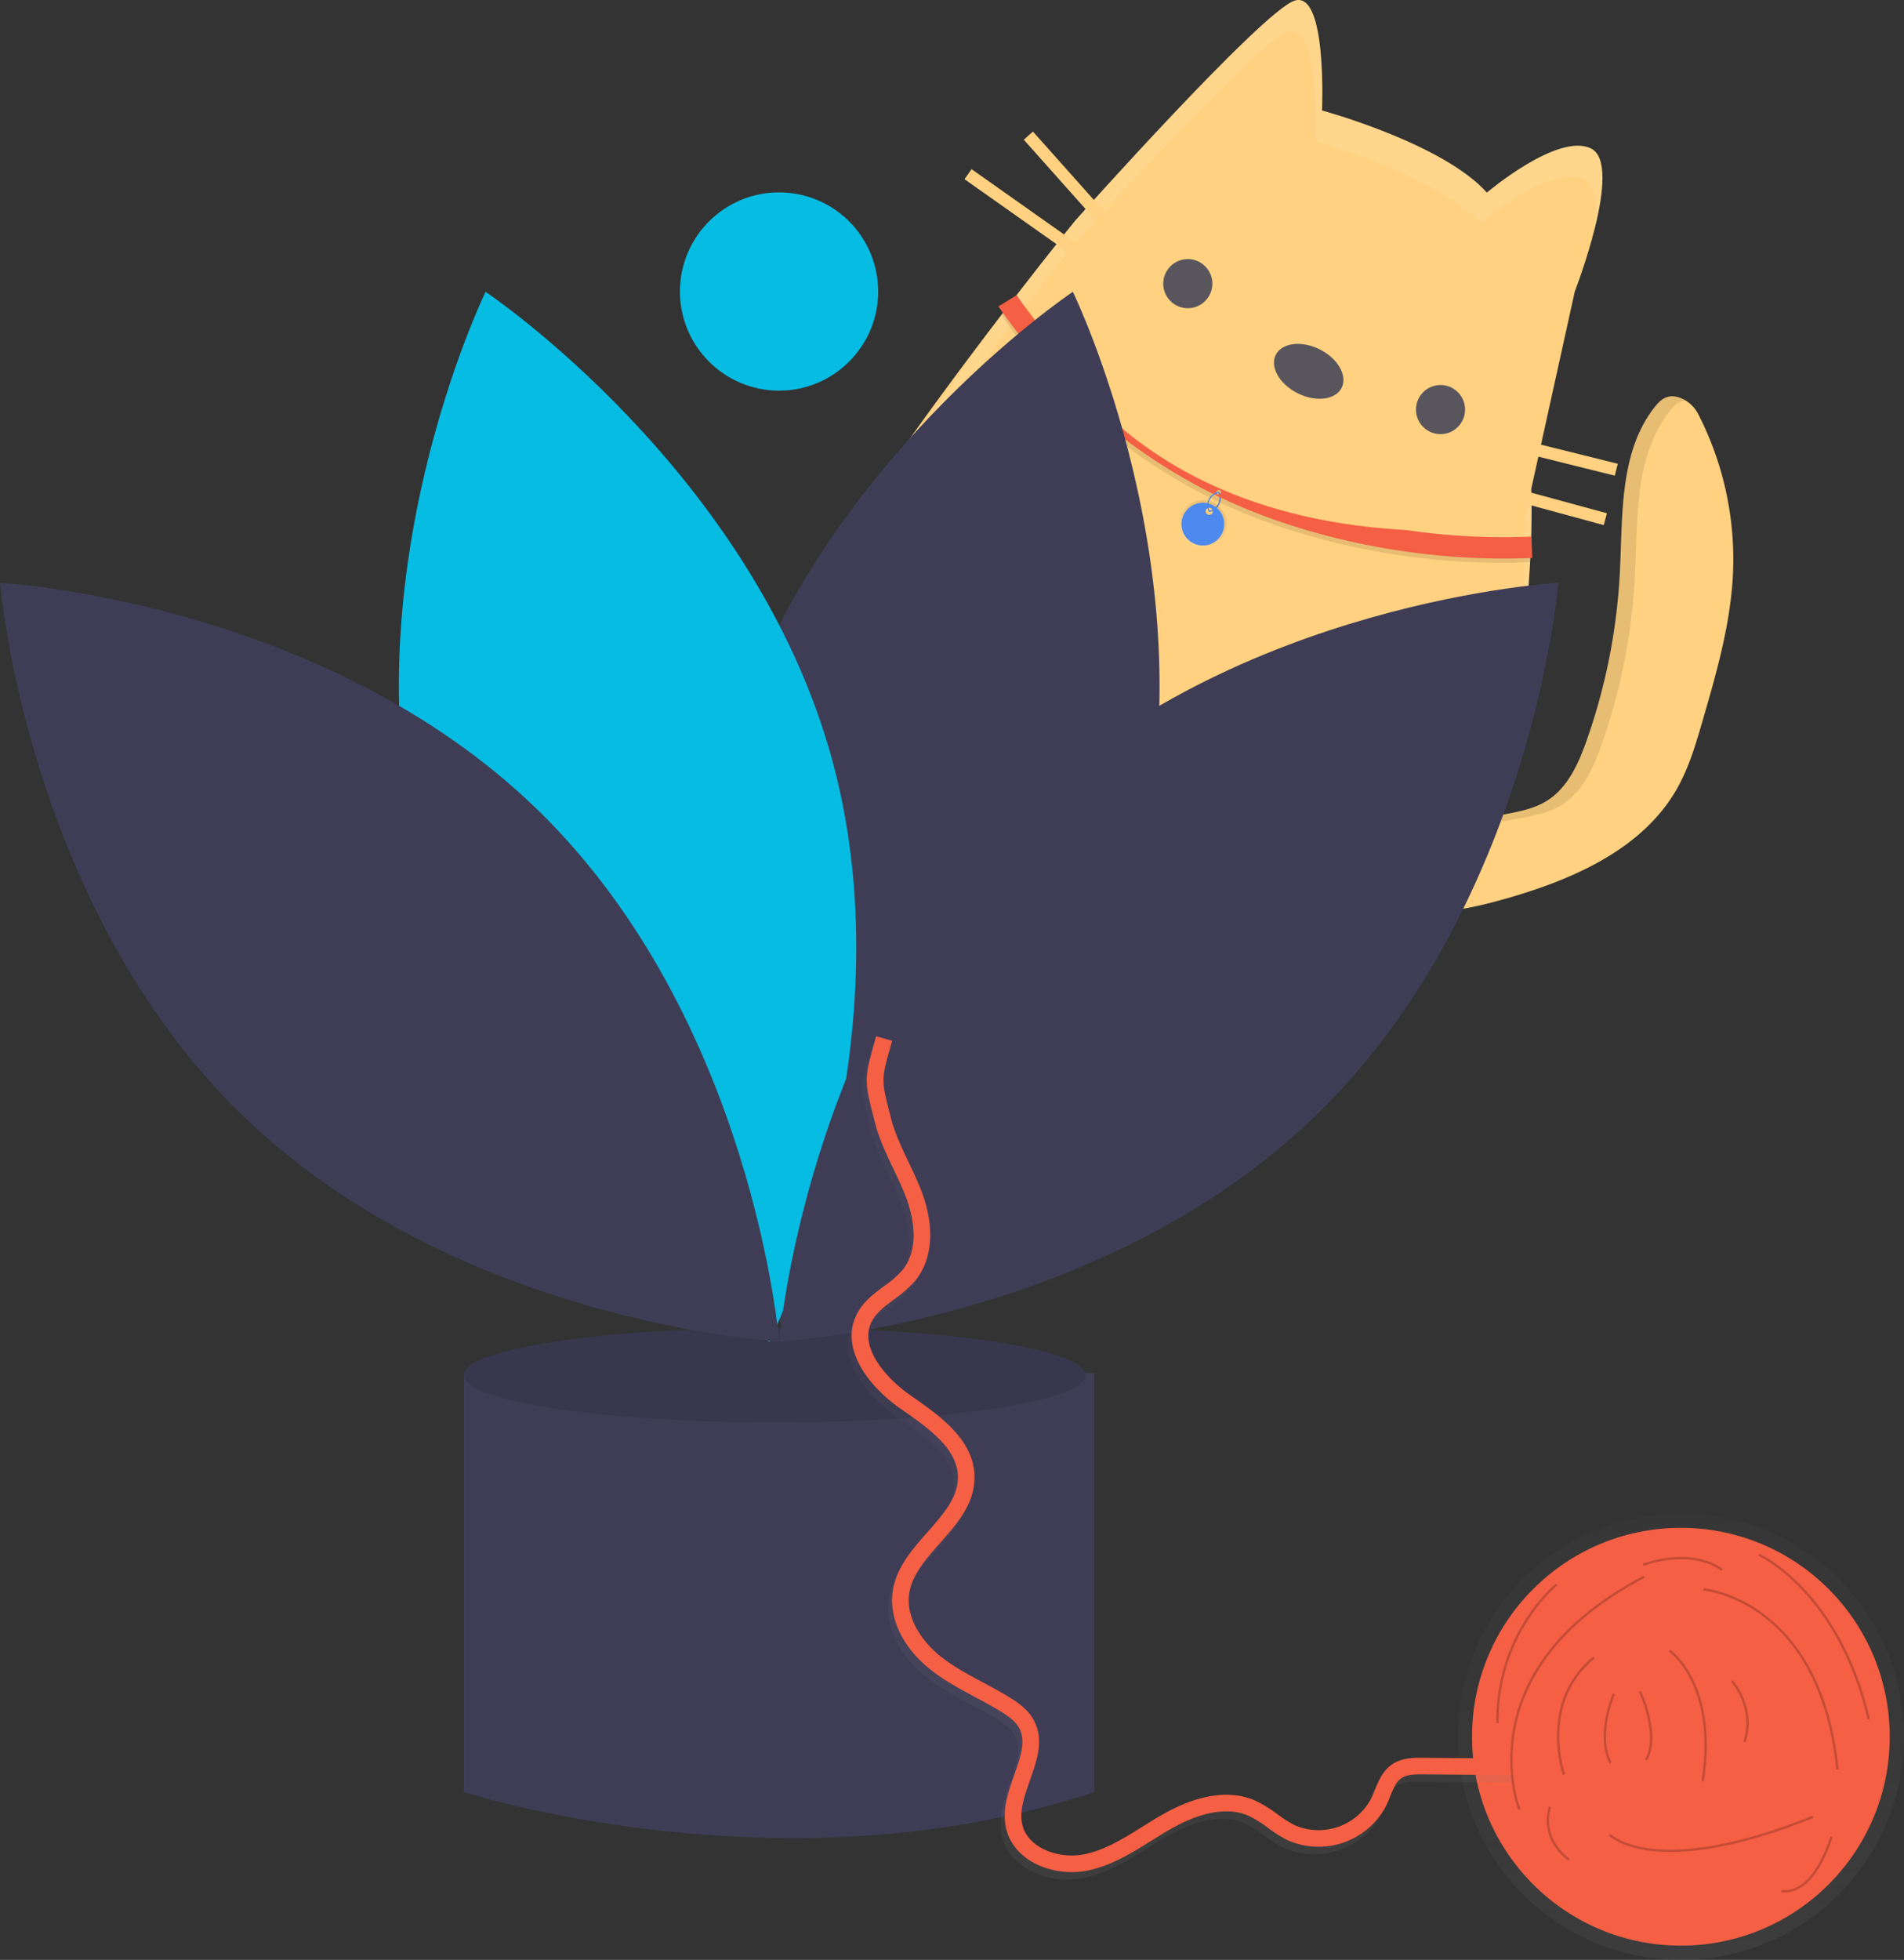 <svg xmlns="http://www.w3.org/2000/svg" xmlns:xlink="http://www.w3.org/1999/xlink" viewBox="0 0 802.214 825.594"><rect x="0" y="0" width="802.214" height="825.594" fill="#333333" stroke="none"/><linearGradient id="b" x1="959.949" x2="959.949" y1="607.435" y2="587.435" gradientTransform="rotate(26.478 1554.221 -112.644)" gradientUnits="userSpaceOnUse"><stop offset="0" stop-color="#fff"/><stop offset="1"/></linearGradient><linearGradient id="a" x1="1312.885" x2="1312.885" y1="1202.234" y2="1014.234" gradientTransform="rotate(-5.049 -3261.237 7777.895)" gradientUnits="userSpaceOnUse"><stop offset="0" stop-color="gray" stop-opacity=".25"/><stop offset=".535" stop-color="gray" stop-opacity=".12"/><stop offset="1" stop-color="gray" stop-opacity=".1"/></linearGradient><linearGradient id="c" x1="1109.307" x2="1109.307" y1="1145.587" y2="787.491" gradientTransform="rotate(-5.049 -2739.84 5540.739)" xlink:href="#a"/><path fill="#ffd180" d="M593.59 383.919c14.355 1.44 28.754-1.836 42.606-5.87 27.464-8 55.961-20.707 70.198-45.518 5.2-9.061 8.152-19.207 11.057-29.242 5.866-20.258 11.772-40.75 12.716-61.819a133.986 133.986 0 00-14.58-66.88 14.412 14.412 0 00-7.402-6.903c-5.607-2.204-8.69.808-11.137 3.945-14.851 19.034-13.313 45.531-14.554 69.641a251.224 251.224 0 01-14.056 70.84c-3.428 9.68-7.946 19.753-16.65 25.2-5.332 3.336-11.676 4.559-17.857 5.72-9.244 1.736-19.335 3.354-27.622-1.093-8.486-4.554-14.099-16.354-23.891-18.316-9.689-1.94-22.91 8.21-27.236 16.761-11.714 23.162 19.19 41.604 38.408 43.534z"/><path d="M651.788 337.313c-5.332 3.336-11.676 4.559-17.857 5.72-6.35 1.192-13.087 2.28-19.377 1.434 7.898 3.293 17.148 1.851 25.69.247 6.182-1.16 12.526-2.384 17.858-5.72 8.704-5.447 13.222-15.52 16.65-25.2a251.196 251.196 0 0014.056-70.84c1.24-24.11-.297-50.606 14.554-69.64 1.72-2.205 3.774-4.308 6.776-4.622a12.894 12.894 0 00-1.953-1.005c-5.607-2.204-8.69.807-11.137 3.945-14.85 19.034-13.314 45.531-14.554 69.641a251.196 251.196 0 01-14.056 70.84c-3.428 9.68-7.946 19.753-16.65 25.2zm-90.292 4.753c3.998-7.904 15.591-17.152 24.975-16.978a15.513 15.513 0 00-4.053-1.464c-9.689-1.94-22.91 8.21-27.236 16.761-10.926 21.604 15.224 39.096 34.387 42.918-18.003-5.923-37.834-21.936-28.073-41.237zm-88.847-169.801l166.686 83.027-24.034 48.251-166.686-83.027z" opacity=".1"/><path fill="#06bce3" d="M472.649 172.265l166.686 83.027-21.85 43.865L450.8 216.13z"/><circle cx="579.347" cy="199.863" r="29.403" fill="#06bce3"/><path fill="#ffd180" d="M557.011 46.543s50.908 13.801 69.444 34.59c0 0 30.031-25.488 43.92-18.57s-6.847 60.15-6.847 60.15L645.15 206.01s9.557 201.222-119.914 240.74-222.239-122.254-192.26-182.44S452.994 92.963 452.994 92.963 531.504 4.947 545.376.3s11.635 46.243 11.635 46.243z"/><path fill="#fff" d="M634.443 308.666A409.09 409.09 0 00645.15 206.01l-2.902 13.154a408.92 408.92 0 01-7.805 89.502zm-286.961-52.694c29.979-60.185 102.61-149.856 102.61-149.856s78.51-88.015 92.382-92.662c13.87-4.647 11.635 46.243 11.635 46.243s50.908 13.801 69.444 34.59c0 0 30.032-25.488 43.92-18.57 5.391 2.685 5.557 12.352 3.752 23.171 4.017-15.137 6.697-32.566-.85-36.325-13.888-6.918-43.92 18.57-43.92 18.57-18.535-20.789-69.444-34.59-69.444-34.59S559.247-4.347 545.376.3c-13.871 4.647-92.381 92.663-92.381 92.663s-72.632 89.67-102.61 149.855c-2.709 5.437-3.763 14.88-2.903 13.154z" opacity=".1"/><circle cx="606.933" cy="172.529" r="10.344" fill="#58555d"/><circle cx="500.452" cy="119.49" r="10.344" fill="#58555d"/><ellipse cx="750.288" cy="193.625" fill="#58555d" rx="10.344" ry="15.516" transform="rotate(-63.522 620.795 335.658)"/><path fill="#ffd180" d="M634.088 188.87l1.248-5.02 46.276 11.505-1.248 5.02zm-9.274 18.489l1.357-4.99 50.897 13.84-1.357 4.99zM431.35 58.86l3.858-3.44L472.28 97l-3.858 3.438zm-24.981 16.622l2.983-4.224 55.572 39.237-2.983 4.225z"/><path d="M463.119 284.847s-2.678 86.04-47.913 70.952 6.223-70.073 6.223-70.073 5.326-21.287-4.43-27.498m85.865 44.297s-71.585 47.81-34.842 78.204 56.16-42.367 56.16-42.367 15.243-15.785 25.676-10.795" opacity=".1"/><path fill="#ffd180" d="M460.304 281.006s-2.678 86.04-47.913 70.952 6.223-70.073 6.223-70.073 5.326-21.288-4.43-27.499m93.07 46.659s-71.584 47.81-34.842 78.204 56.161-42.366 56.161-42.366 15.243-15.786 25.676-10.795"/><path fill="#58555d" d="M399.243 344.367l6.804-13.66.73.365-6.803 13.659zm11.697 5.826l6.804-13.659.73.364-6.803 13.66zm-6.897-2.06l9.523-19.119.731.364-9.523 19.12zm72.689 31.181l6.803-13.659.731.364-6.803 13.66zm11.697 5.826l6.803-13.658.732.364-6.804 13.659zm-6.898-2.059l9.524-19.12.73.365-9.523 19.12z" opacity=".5"/><path d="M510.36 209.906a236.608 236.608 0 01-34.63-21.105c-34.404-25.291-52.925-54.899-53.587-55.984l5.335-6.677c.155.254 20.81 31.408 53.916 55.654 30.473 22.317 88.655 49.154 162.94 46.037l.377 8.992c-53.915 2.262-102.778-11.19-134.352-26.917z" opacity=".1"/><path fill="#4d8af0" d="M509.555 215.656l-.159-.474a5.418 5.418 0 003.865-7.714l.454-.21a5.912 5.912 0 01-4.16 8.398z"/><path d="M509.555 215.656l-.159-.474a5.418 5.418 0 003.865-7.714l.454-.21a5.912 5.912 0 01-4.16 8.398z" opacity=".1"/><path fill="#f55f44" d="M645.226 226.041c-74.285 3.116-132.467-23.72-162.94-46.037-33.107-24.246-53.761-55.4-53.916-55.654l-7.683 4.688c.662 1.086 21.53 32.681 55.934 57.973a236.608 236.608 0 0034.63 21.104c31.573 15.727 80.437 29.18 134.352 26.918zm-132.184-17.783a1 1 0 111.341-.449 1 1 0 01-1.34.45z"/><path fill="url(#b)" d="M696.742 253.534a10 10 0 004.492 13.41 10 10 0 0013.41-4.493 10 10 0 00-4.492-13.41 10 10 0 00-13.41 4.493zm11.18-.017a1.667 1.667 0 112.235-.749 1.667 1.667 0 01-2.235.749z" opacity=".1" transform="translate(-198.893 -37.203)"/><path fill="#4d8af0" d="M498.744 216.777a9 9 0 004.044 12.069 9 9 0 0012.068-4.044 9 9 0 00-4.043-12.068 9 9 0 00-12.069 4.043zm10.063-.015a1.5 1.5 0 112.011-.674 1.5 1.5 0 01-2.011.674z"/><path fill="#4d8af0" d="M509.238 215.498a5.912 5.912 0 014.197-8.38l.106.49a5.418 5.418 0 00-3.829 7.732z"/><path fill="#ffd180" d="M632.023 222.836c-159.34 11.124-196.913-91.38-196.913-91.38z"/><path fill="#3f3d56" d="M216.256 578.336h-20.879v176.521s134.764 43.656 265.732 0V578.336z"/><ellipse cx="326.345" cy="579.285" fill="#3f3d56" rx="130.968" ry="19.93"/><ellipse cx="326.345" cy="579.285" opacity=".1" rx="130.968" ry="19.93"/><path fill="#3f3d56" d="M478.586 367.432c-33.038 122.132-146.204 197.77-146.204 197.77s-59.599-122.374-26.56-244.506 146.204-197.77 146.204-197.77 59.6 122.375 26.56 244.506z"/><path fill="#06bce3" d="M178.025 367.432c33.039 122.132 146.204 197.77 146.204 197.77s59.6-122.374 26.56-244.506-146.204-197.77-146.204-197.77-59.599 122.375-26.56 244.506z"/><path fill="#3f3d56" d="M226.573 341.185c90.66 88.253 101.733 223.918 101.733 223.918s-135.914-7.42-226.574-95.674S0 245.511 0 245.511s135.914 7.42 226.573 95.674zm203.465 0c-90.659 88.253-101.732 223.918-101.732 223.918s135.914-7.42 226.573-95.674S656.61 245.511 656.61 245.511s-135.914 7.42-226.573 95.674z"/><circle cx="328.243" cy="122.796" r="41.758" fill="#06bce3"/><circle cx="708.209" cy="731.589" r="94" fill="url(#a)" opacity=".5"/><circle cx="708.209" cy="731.589" r="88" fill="#f55f44"/><path fill="url(#c)" d="M651.774 828.847c-13.288 1.174-27.9-5.427-30.768-18.597-1.657-7.607.965-15.045 3.5-22.236 2.78-7.883 5.18-14.69 1.71-20.297-1.579-2.552-4.34-4.488-7.087-6.198-3.58-2.228-7.422-4.285-11.137-6.275-6.42-3.438-13.06-6.994-18.96-11.708-11.6-9.268-17.465-21.63-15.691-33.068 1.532-9.884 8.215-17.456 14.678-24.779 6.628-7.51 12.889-14.603 12.742-23.286-.198-11.808-12.268-20.288-22.918-27.768l-1.661-1.17c-12.995-9.166-25.477-25.073-17.888-39.737 2.649-5.12 7.07-8.405 11.345-11.583a41.993 41.993 0 007.823-6.839c7.813-9.677 3.826-24.01 1.75-29.724-1.58-4.343-3.644-8.677-5.64-12.867-2.95-6.19-5.999-12.591-7.77-19.497l-.29-1.133c-4.268-16.62-4.264-17.241.247-33.19l.562-1.99 6.737 1.9-.563 1.996c-4.083 14.434-4.083 14.434-.203 29.544l.29 1.134c1.603 6.248 4.375 12.065 7.309 18.225 2.067 4.34 4.205 8.828 5.899 13.487 5.248 14.436 4.198 27.745-2.882 36.512a47.814 47.814 0 01-9.094 8.06c-3.804 2.828-7.397 5.499-9.303 9.182-5.903 11.404 7.095 24.726 15.706 30.8l1.65 1.162c11.421 8.023 25.635 18.008 25.893 33.378.192 11.397-7.273 19.856-14.493 28.036-6.063 6.87-11.79 13.36-13.01 21.22-1.629 10.512 5.722 20.595 13.144 26.526 5.4 4.315 11.47 7.565 17.896 11.006 3.814 2.043 7.758 4.155 11.532 6.504 3.47 2.16 7.003 4.68 9.34 8.458 5.233 8.455 2.033 17.53-1.06 26.306-2.313 6.56-4.497 12.754-3.264 18.419 2.23 10.236 15.656 14.893 26.31 12.674 8.718-1.817 16.39-6.606 24.514-11.674 2.627-1.64 5.344-3.335 8.08-4.908 14.932-8.577 28.463-10.672 39.131-6.063a51.7 51.7 0 019.482 5.787 52.209 52.209 0 007.274 4.636 25.156 25.156 0 0032.249-11.2c.513-1.068.975-2.216 1.465-3.43 1.553-3.858 3.315-8.23 7.336-10.973 4.21-2.871 9.398-2.828 13.187-2.796l39.136.331-.06 7-39.135-.332c-3.713-.031-6.964.067-9.184 1.58-2.266 1.545-3.49 4.586-4.787 7.805-.51 1.264-1.037 2.573-1.649 3.846a32.137 32.137 0 01-41.63 14.46 58.217 58.217 0 01-8.274-5.234 45.742 45.742 0 00-8.188-5.054c-10.814-4.677-23.842.523-32.866 5.707-2.626 1.509-5.287 3.17-7.862 4.776-8.285 5.171-16.853 10.517-26.792 12.588a32.84 32.84 0 01-3.808.561z" opacity=".5" transform="translate(-198.893 -37.203)"/><path fill="#f55f44" d="M454.61 788.48c-13.289 1.174-27.9-5.427-30.769-18.597-1.657-7.607.965-15.045 3.5-22.236 2.78-7.883 5.18-14.69 1.711-20.297-1.58-2.552-4.34-4.488-7.087-6.198-3.58-2.228-7.422-4.285-11.138-6.275-6.42-3.438-13.06-6.994-18.96-11.709-11.599-9.267-17.464-21.629-15.691-33.067 1.532-9.885 8.215-17.456 14.679-24.779 6.628-7.51 12.888-14.603 12.742-23.286-.198-11.808-12.269-20.288-22.918-27.768l-1.662-1.17c-12.994-9.166-25.476-25.073-17.888-39.738 2.65-5.119 7.07-8.404 11.345-11.582a41.993 41.993 0 007.824-6.839c7.813-9.677 3.825-24.01 1.749-29.724-1.58-4.343-3.644-8.677-5.64-12.867-2.95-6.19-5.998-12.592-7.77-19.497l-.29-1.133c-4.268-16.62-4.263-17.241.247-33.19l.563-1.99 6.737 1.9-.564 1.996c-4.082 14.434-4.082 14.434-.203 29.544l.291 1.134c1.603 6.248 4.374 12.065 7.308 18.225 2.067 4.34 4.206 8.828 5.9 13.487 5.247 14.436 4.197 27.745-2.882 36.512a47.813 47.813 0 01-9.095 8.06c-3.804 2.828-7.397 5.499-9.303 9.182-5.902 11.404 7.096 24.726 15.706 30.8l1.65 1.162c11.422 8.023 25.636 18.008 25.894 33.378.192 11.397-7.274 19.856-14.494 28.035-6.063 6.871-11.79 13.36-13.009 21.22-1.63 10.513 5.721 20.596 13.143 26.527 5.401 4.315 11.47 7.565 17.896 11.006 3.814 2.042 7.758 4.155 11.532 6.504 3.47 2.16 7.003 4.68 9.341 8.458 5.232 8.455 2.033 17.53-1.061 26.306-2.313 6.56-4.497 12.754-3.263 18.419 2.23 10.236 15.656 14.893 26.31 12.674 8.717-1.817 16.39-6.606 24.513-11.674 2.627-1.64 5.344-3.335 8.08-4.908 14.933-8.577 28.464-10.672 39.131-6.063a51.7 51.7 0 019.483 5.787 52.207 52.207 0 007.274 4.636 25.156 25.156 0 0032.248-11.2c.513-1.068.976-2.216 1.465-3.43 1.554-3.858 3.315-8.23 7.336-10.973 4.211-2.871 9.399-2.828 13.188-2.796l39.136.331-.06 7-39.135-.332c-3.713-.031-6.965.067-9.185 1.58-2.265 1.545-3.49 4.585-4.787 7.805-.51 1.264-1.036 2.573-1.648 3.846a32.137 32.137 0 01-41.63 14.46 58.216 58.216 0 01-8.275-5.234 45.742 45.742 0 00-8.188-5.054c-10.814-4.677-23.842.523-32.865 5.707-2.626 1.508-5.288 3.17-7.862 4.776-8.286 5.17-16.853 10.517-26.792 12.588a32.844 32.844 0 01-3.809.56z"/><path fill="none" stroke="#000" stroke-miterlimit="10" d="M717.782 669.505s49.06 4.2 56.392 75.832m-134.036 16.861s-23.21-58.184 52.58-98.008m-33.801 83.298s-10.697-30.176 12.71-49.31m31.875-2.816s20.335 14.266 13.894 54.991m23.691-95.455s33.46 15.114 46.27 69.197m-95.08-64.885s19.395-7.737 33.312 2.076m-47.362 111.601s18.782 19.423 85.666-7.568m-108.032-97.873s-25.311 20.307-24.956 58.423m22.183 35.185s-4.92 12.481 8 22.382m110.57-9.768s-6.853 24.7-21.063 22.943m-20.87-88.507s10.022 11.161 5.277 25.635M680.007 713.5s-7.557 16.73-1.432 29.24m12.39-30.208s8.645 18.31 2.552 28.888" opacity=".2"/></svg>